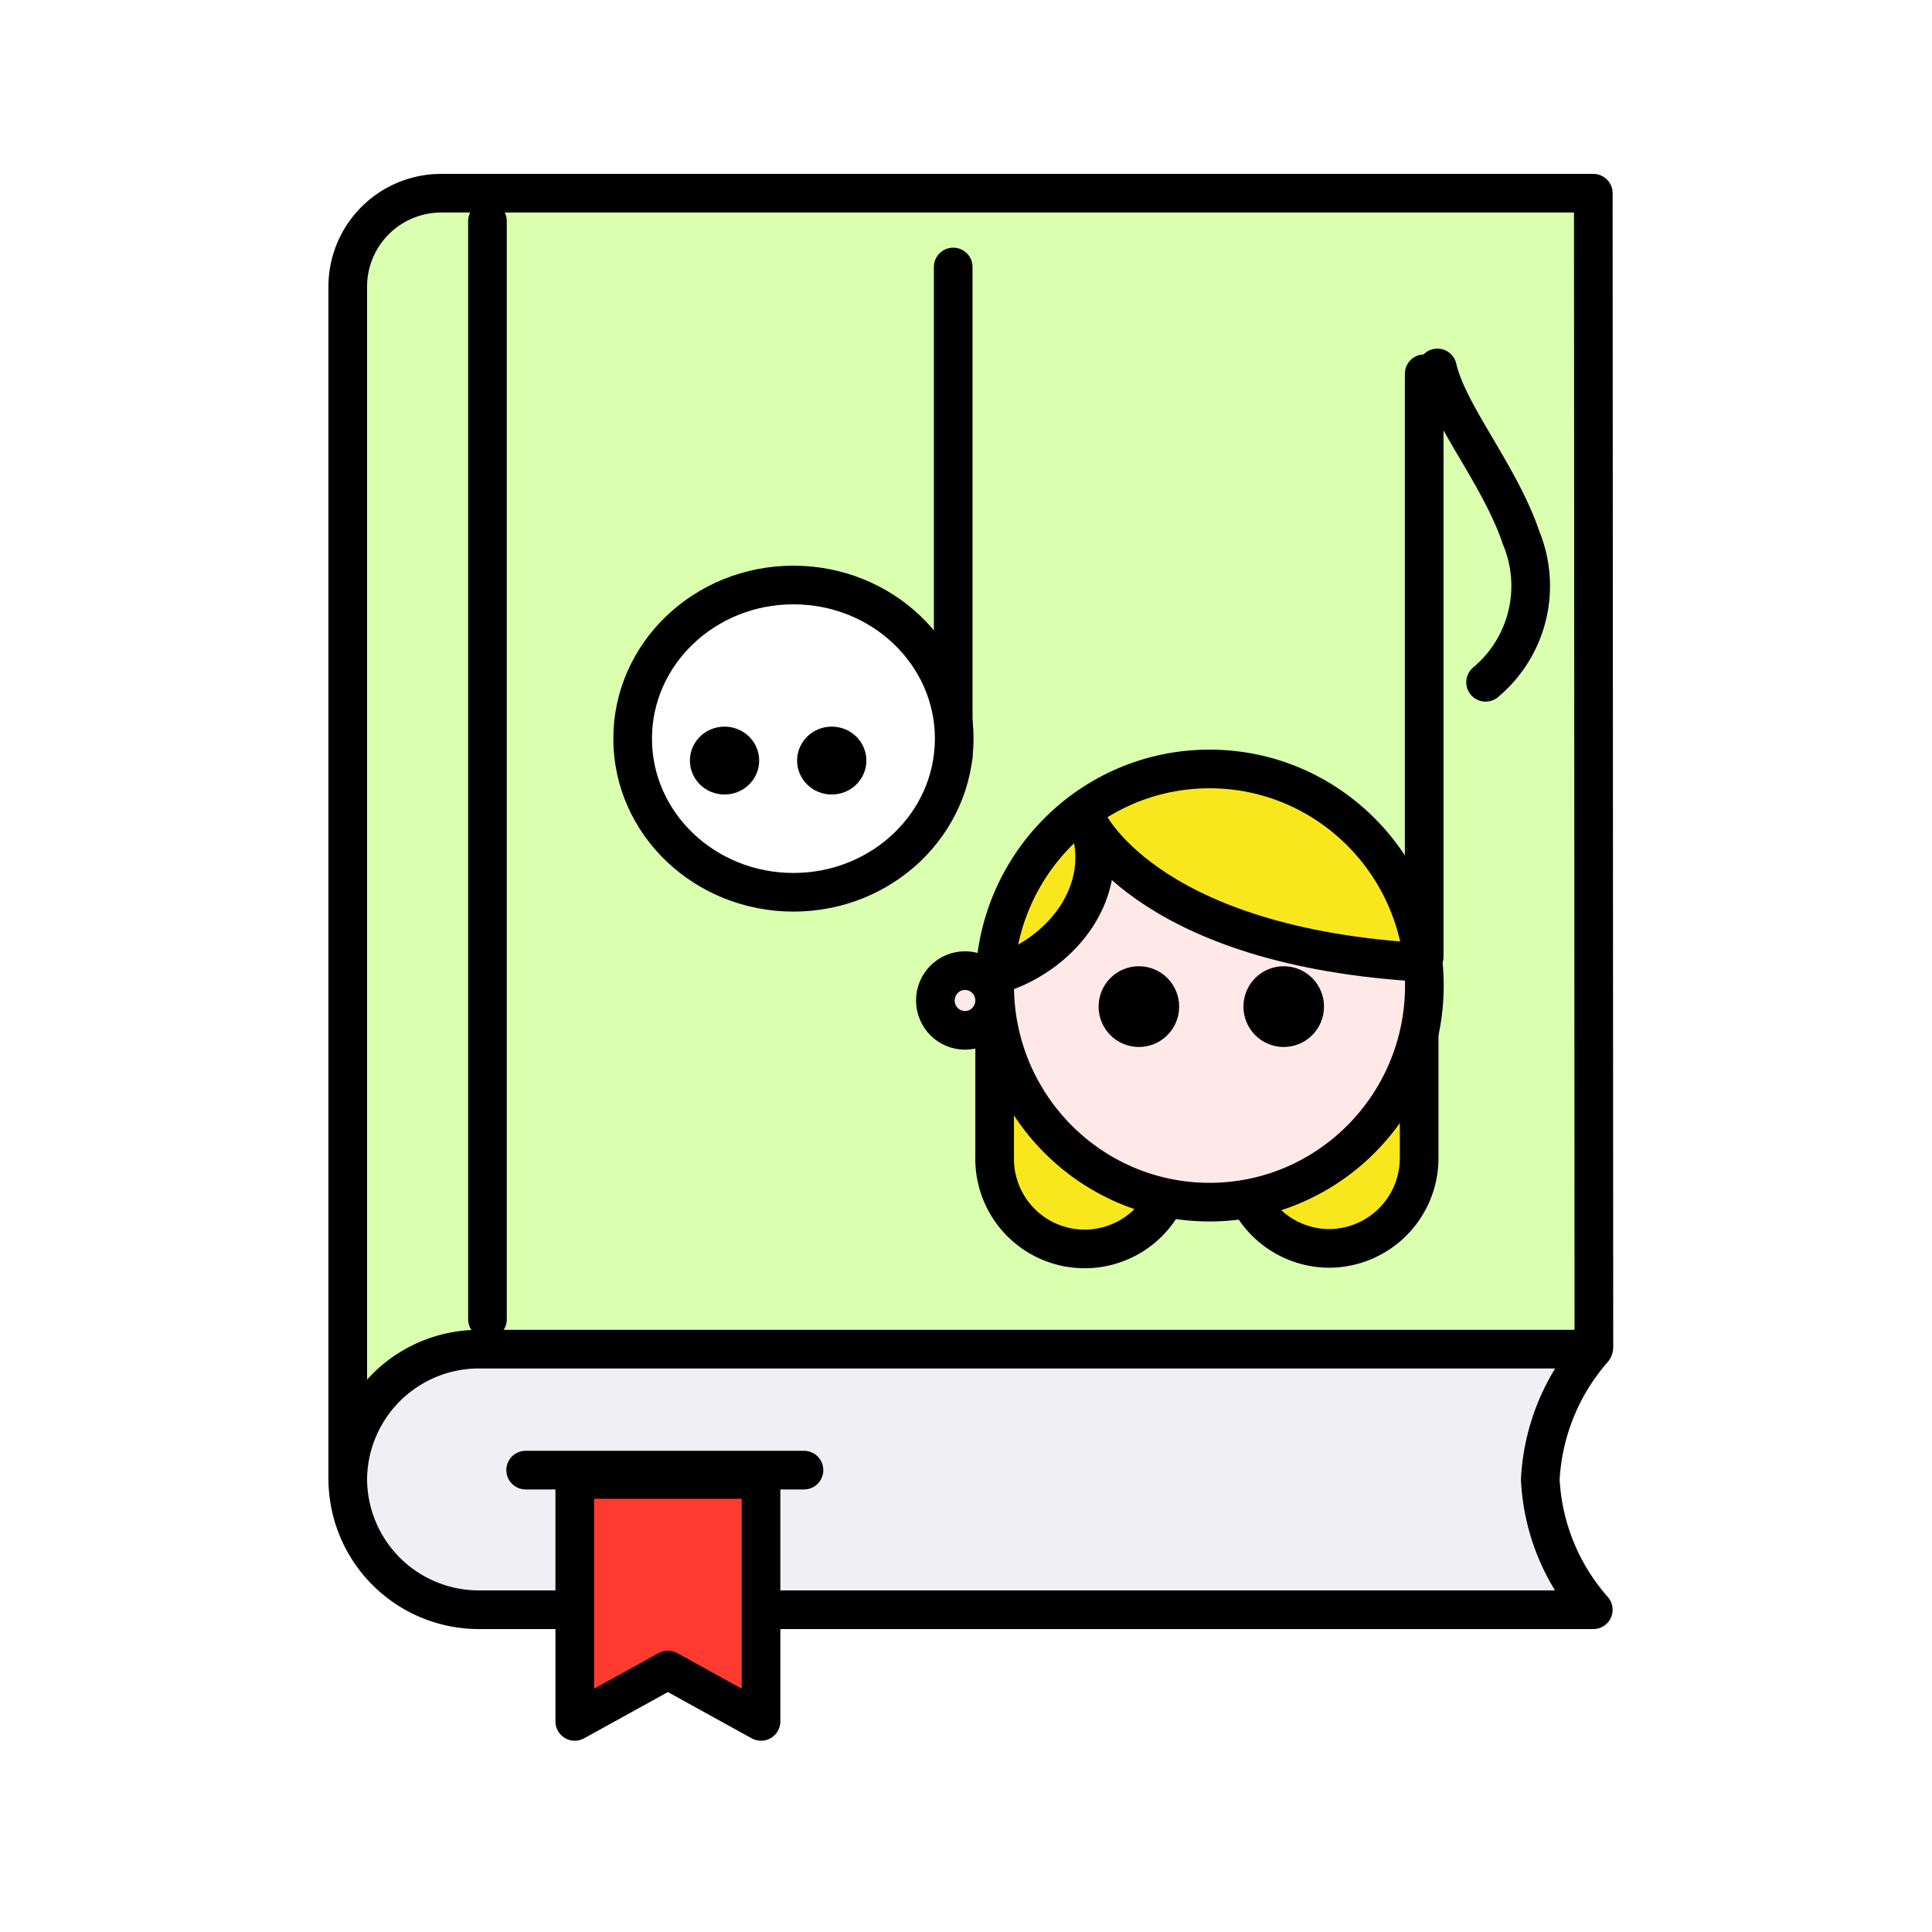 <svg xmlns="http://www.w3.org/2000/svg" xmlns:xlink="http://www.w3.org/1999/xlink" width="100" height="100" viewBox="0 0 100 100">
  <rect x="0" y="0" width="100" height="100" fill="#333333" stroke="none"/>
  <defs>
    <clipPath id="clip-story-2">
      <rect width="100" height="100"/>
    </clipPath>
  </defs>
  <g id="story-2" clip-path="url(#clip-story-2)">
    <rect width="100" height="100" fill="#fff"/>
    <g id="Group_9" data-name="Group 9" transform="translate(18 10)">
      <g id="Group_6" data-name="Group 6">
        <g id="Group_3" data-name="Group 3">
          <g id="Group_2" data-name="Group 2">
            <path id="Rectangle" d="M0,.1,64.5-6.747l-.031-59.728H4.863A4.835,4.835,0,0,0,0-61.668Z" transform="translate(0 66.476)" fill="#d9ffaf" stroke="#000" stroke-linecap="round" stroke-linejoin="round" stroke-miterlimit="10" stroke-width="2"/>
            <path id="Rectangle_2" data-name="Rectangle 2" d="M0-6.744A6.788,6.788,0,0,0,6.832,0H64.469a11,11,0,0,1-2.744-6.744,11.112,11.112,0,0,1,2.744-6.744H6.832A6.788,6.788,0,0,0,0-6.744Z" transform="translate(0 73.32)" fill="#efeff4" stroke="#000" stroke-linecap="round" stroke-linejoin="round" stroke-miterlimit="10" stroke-width="2"/>
            <path id="Rectangle_3" data-name="Rectangle 3" d="M0,0,4.821-2.661,9.642,0V-12.524H0Z" transform="translate(11.749 79.1)" fill="#ff3b30" stroke="#000" stroke-linecap="round" stroke-linejoin="round" stroke-miterlimit="10" stroke-width="2"/>
          </g>
          <path id="Line" d="M0,.963H14.407" transform="translate(9.207 65.13)" fill="none" stroke="#000" stroke-linecap="round" stroke-miterlimit="10" stroke-width="2"/>
          <path id="Line_2" data-name="Line 2" d="M1.446,57.323V.482" transform="translate(5.785 0.963)" fill="none" stroke="#000" stroke-linecap="round" stroke-miterlimit="10" stroke-width="2"/>
        </g>
        <g id="Group" transform="translate(14.746 3.823)">
          <path id="Line-2" data-name="Line" d="M.74,25.545V.2" transform="translate(15.852 -0.204)" fill="none" stroke="#000" stroke-linecap="round" stroke-miterlimit="10" stroke-width="2"/>
          <ellipse id="Oval_10" data-name="Oval 10" cx="8.322" cy="7.952" rx="8.322" ry="7.952" transform="translate(0 16.457)" fill="#fff" stroke="#000" stroke-miterlimit="10" stroke-width="2"/>
          <ellipse id="Oval_7_Copy_4" data-name="Oval 7 Copy 4" cx="0.793" cy="0.757" rx="0.793" ry="0.757" transform="translate(9.511 24.787)" stroke="#000" stroke-linecap="round" stroke-linejoin="round" stroke-miterlimit="10" stroke-width="2"/>
          <ellipse id="Oval_7_Copy_5" data-name="Oval 7 Copy 5" cx="0.793" cy="0.757" rx="0.793" ry="0.757" transform="translate(3.963 24.787)" stroke="#000" stroke-linecap="round" stroke-linejoin="round" stroke-miterlimit="10" stroke-width="2"/>
        </g>
        <g id="Group_5" data-name="Group 5" transform="translate(55.716 9.046)">
          <g id="Group_4" data-name="Group 4">
            <path id="Line-3" data-name="Line" d="M1.239,30.47V.3" transform="translate(-1.239)" fill="none" stroke="#000" stroke-linecap="round" stroke-miterlimit="10" stroke-width="2"/>
            <path id="Path_29" data-name="Path 29" d="M0,0C.563,2.424,3.233,5.532,4.333,8.792a6.5,6.5,0,0,1-1.839,7.477" transform="translate(0.684)" fill="none" stroke="#000" stroke-linecap="round" stroke-miterlimit="10" stroke-width="2"/>
          </g>
        </g>
      </g>
      <g id="Group-2" data-name="Group" transform="translate(30.415 25.166)">
        <g id="hanna" transform="translate(0 0)">
          <path id="Rectangle_Copy" data-name="Rectangle Copy" d="M9.317,14.317a4.659,4.659,0,1,1-9.317,0V5.753L4.72.062A3.834,3.834,0,0,1,9.317,4" transform="translate(3.068 10.434)" fill="#f8e71c" stroke="#000" stroke-linecap="round" stroke-miterlimit="10" stroke-width="2"/>
          <path id="Rectangle_Copy-2" data-name="Rectangle Copy" d="M-9.317,14.317a4.678,4.678,0,0,0,4.659,4.7A4.677,4.677,0,0,0,0,14.318V6.066l-4.72-6A3.834,3.834,0,0,0-9.317,4" transform="translate(25.04 10.434)" fill="#f8e71c" stroke="#000" stroke-linecap="round" stroke-miterlimit="10" stroke-width="2"/>
          <ellipse id="Oval_51" data-name="Oval 51" cx="1.534" cy="1.546" rx="1.534" ry="1.546" transform="translate(0 15.073)" fill="#fee9e8" stroke="#000" stroke-miterlimit="10" stroke-width="2"/>
          <ellipse id="Oval_10-2" data-name="Oval 10" cx="11.121" cy="11.211" rx="11.121" ry="11.211" transform="translate(3.068 4.635)" fill="#fff"/>
          <ellipse id="Oval_10-3" data-name="Oval 10" cx="11.121" cy="11.211" rx="11.121" ry="11.211" transform="translate(3.068 4.635)" fill="#fee9e8"/>
          <path id="Path_3" data-name="Path 3" d="M0,9.348C.006,6.693,5.208,1.543,7.841.915s3.724-1.736,6.917.074a19.5,19.5,0,0,1,3.373,2.086A64.049,64.049,0,0,1,9.243,8.441C5.758,9.936,2.234,10.154,0,9.348Z" transform="translate(14.044 0) rotate(43)" fill="#f8e71c"/>
          <path id="Path_11" data-name="Path 11" d="M0,8.282A7.481,7.481,0,0,0,4.305,5.166c.312-.921,1.14-3.94.743-4.57A1.126,1.126,0,0,0,4.1,0a6.3,6.3,0,0,0-2.44,2.676A11.524,11.524,0,0,0,0,8.282Z" transform="translate(3.124 7.085)" fill="#f8e71c"/>
          <ellipse id="Oval_10-4" data-name="Oval 10" cx="11.121" cy="11.211" rx="11.121" ry="11.211" transform="translate(3.068 4.635)" fill="none" stroke="#000" stroke-miterlimit="10" stroke-width="2"/>
          <ellipse id="Oval_7_Copy_4-2" data-name="Oval 7 Copy 4" cx="1.085" cy="1.09" rx="1.085" ry="1.09" transform="translate(16.945 15.846)" stroke="#000" stroke-linecap="round" stroke-linejoin="round" stroke-miterlimit="10" stroke-width="2"/>
          <ellipse id="Oval_7_Copy_5-2" data-name="Oval 7 Copy 5" cx="1.085" cy="1.09" rx="1.085" ry="1.09" transform="translate(9.448 15.846)" stroke="#000" stroke-linecap="round" stroke-linejoin="round" stroke-miterlimit="10" stroke-width="2"/>
          <path id="Path_6" data-name="Path 6" d="M0,0S2.832,6.4,16.879,7.344" transform="translate(7.842 7.273)" fill="none" stroke="#000" stroke-linecap="round" stroke-linejoin="round" stroke-miterlimit="10" stroke-width="2"/>
          <path id="Path_9" data-name="Path 9" d="M4.524,0C5.675,3.4,3.191,6.607,0,7.683" transform="translate(3.437 7.513)" fill="none" stroke="#000" stroke-linecap="round" stroke-miterlimit="10" stroke-width="2"/>
        </g>
      </g>
    </g>
  </g>
</svg>
